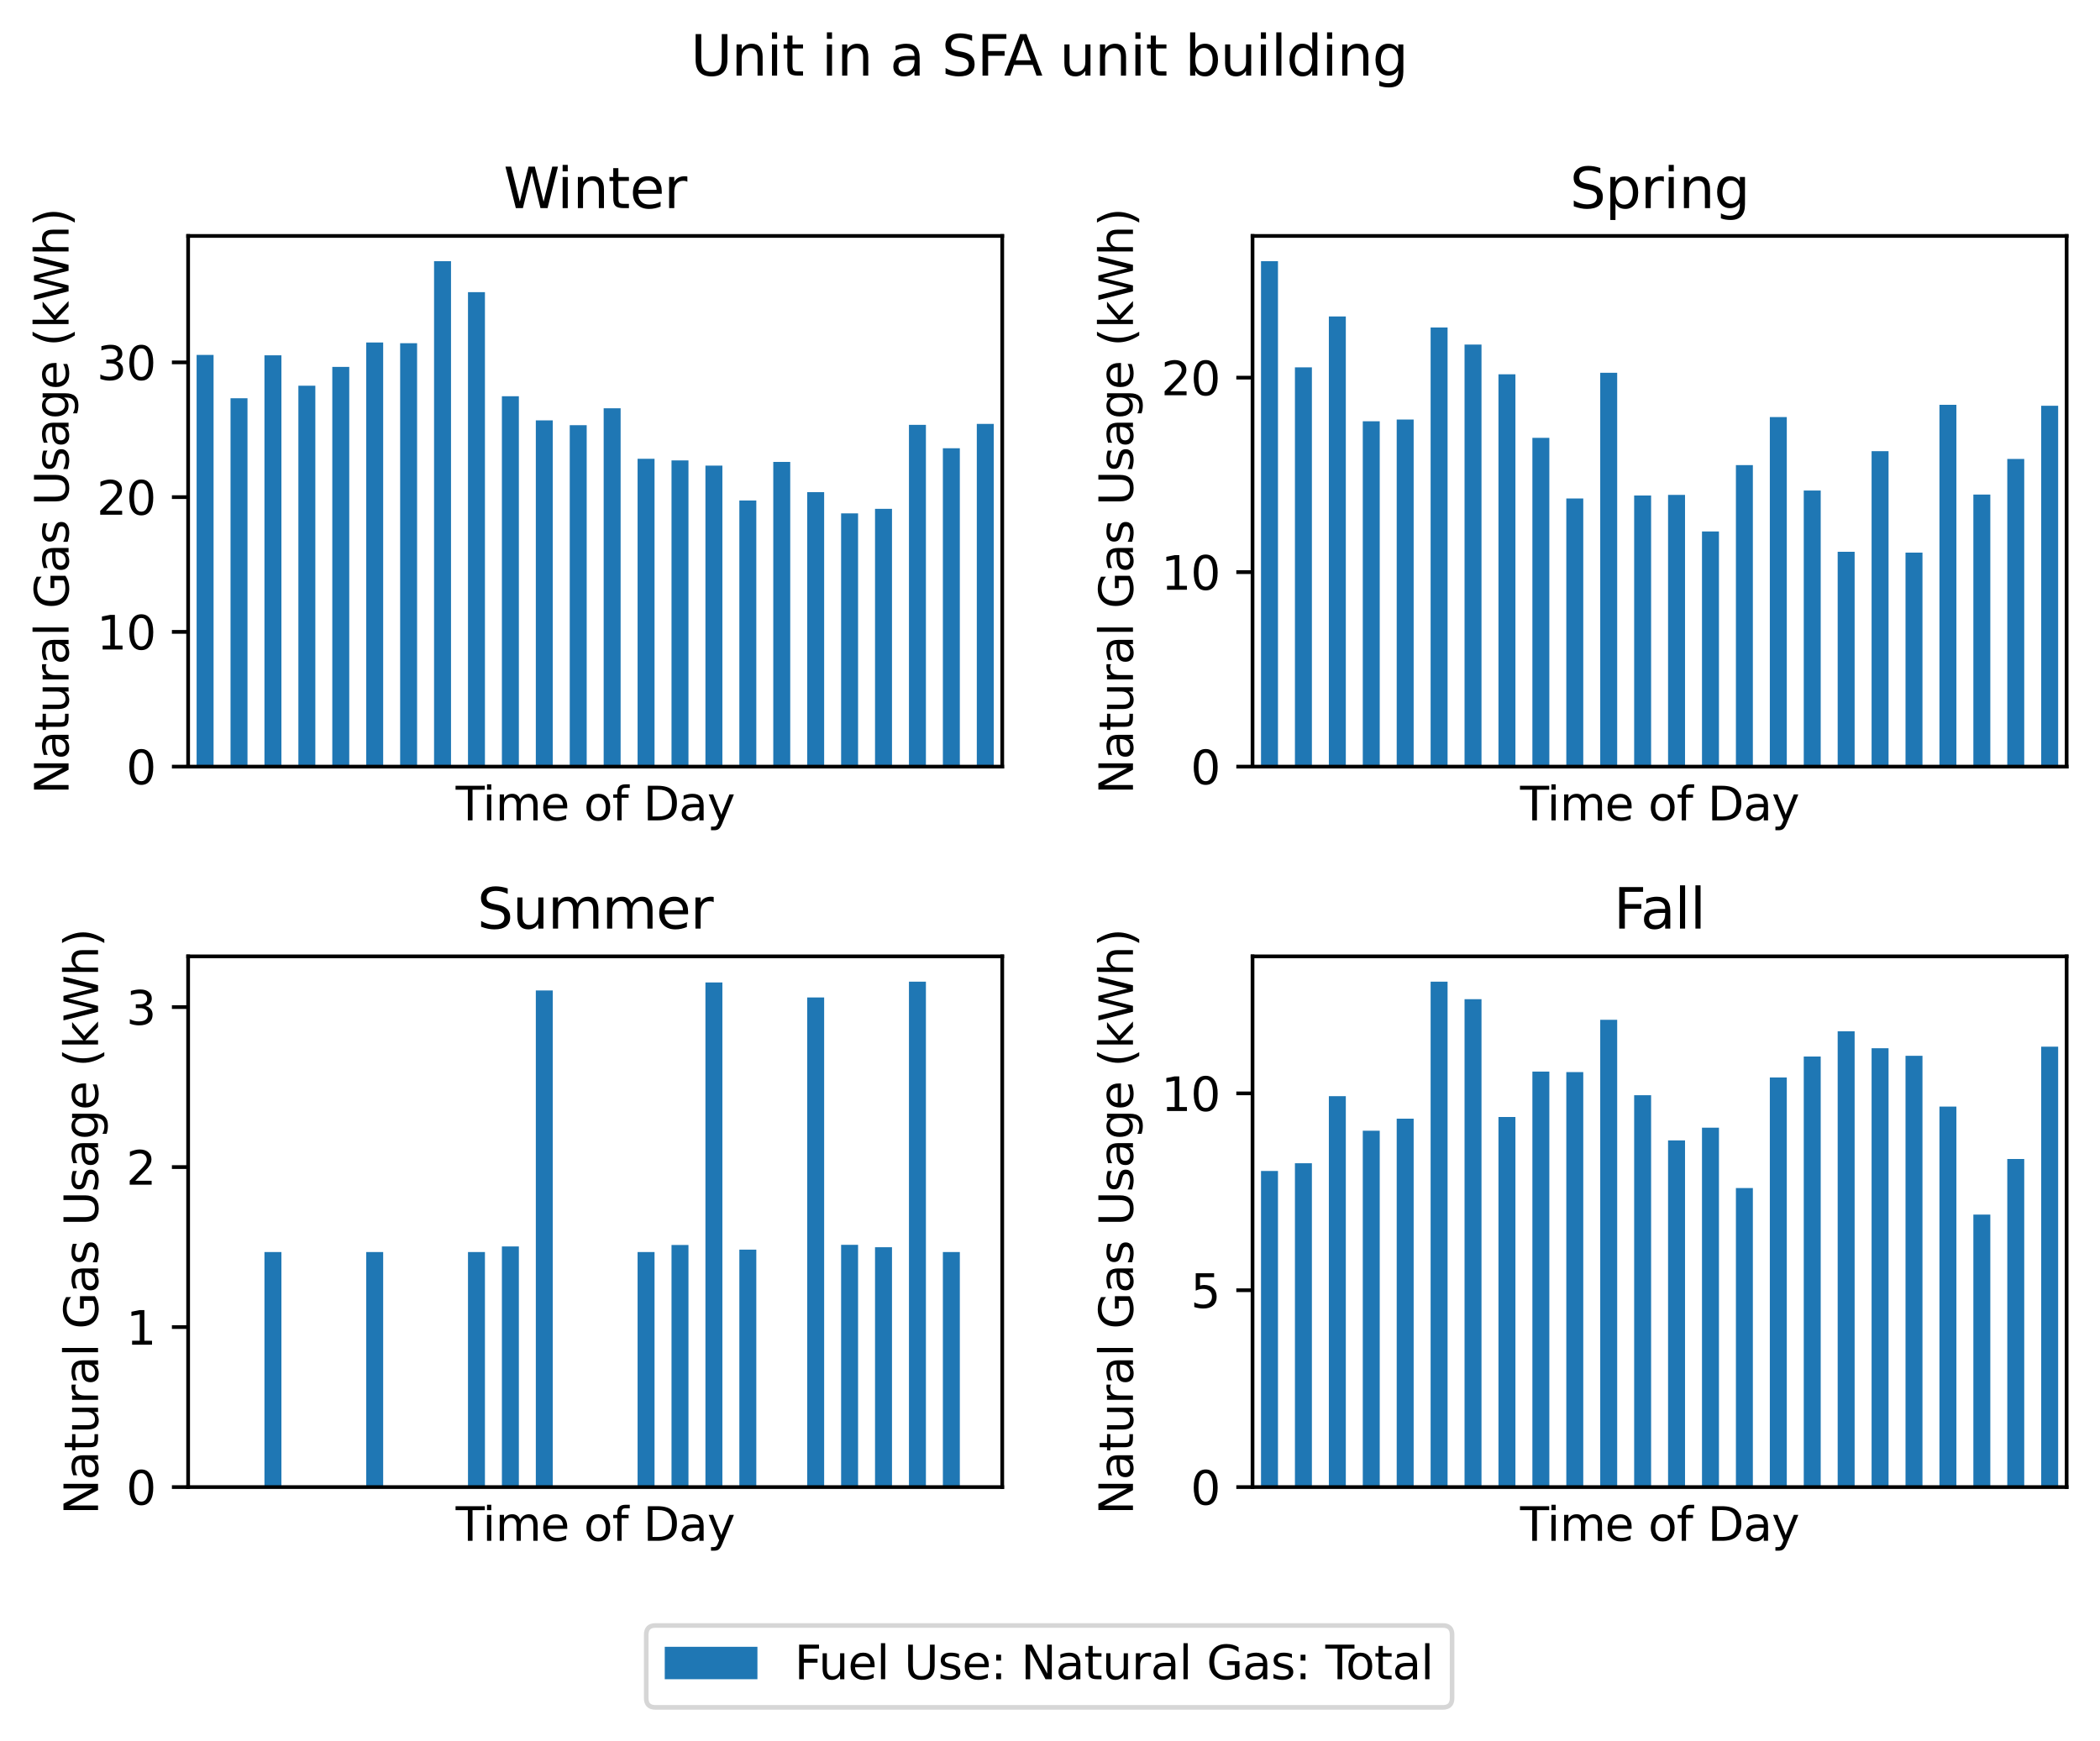 <?xml version="1.0" encoding="utf-8" standalone="no"?>
<!DOCTYPE svg PUBLIC "-//W3C//DTD SVG 1.1//EN"
  "http://www.w3.org/Graphics/SVG/1.1/DTD/svg11.dtd">
<svg xmlns:xlink="http://www.w3.org/1999/xlink" width="453.233pt" height="375.766pt" viewBox="0 0 453.233 375.766" xmlns="http://www.w3.org/2000/svg" version="1.1">
 <defs>
  <style type="text/css">*{stroke-linejoin: round; stroke-linecap: butt}</style>
 </defs>
 <g id="figure_1">
  <g id="patch_1">
   <path d="M 0 375.766 
L 453.233 375.766 
L 453.233 -0 
L 0 -0 
z
" style="fill: #ffffff"/>
  </g>
  <g id="axes_1">
   <g id="patch_2">
    <path d="M 40.603 165.488 
L 216.308 165.488 
L 216.308 50.928 
L 40.603 50.928 
z
" style="fill: #ffffff"/>
   </g>
   <g id="patch_3">
    <path d="M 42.433 165.488 
L 46.094 165.488 
L 46.094 76.612 
L 42.433 76.612 
z
" clip-path="url(#p958533f88b)" style="fill: #1f77b4"/>
   </g>
   <g id="patch_4">
    <path d="M 49.754 165.488 
L 53.415 165.488 
L 53.415 85.973 
L 49.754 85.973 
z
" clip-path="url(#p958533f88b)" style="fill: #1f77b4"/>
   </g>
   <g id="patch_5">
    <path d="M 57.075 165.488 
L 60.736 165.488 
L 60.736 76.696 
L 57.075 76.696 
z
" clip-path="url(#p958533f88b)" style="fill: #1f77b4"/>
   </g>
   <g id="patch_6">
    <path d="M 64.397 165.488 
L 68.057 165.488 
L 68.057 83.256 
L 64.397 83.256 
z
" clip-path="url(#p958533f88b)" style="fill: #1f77b4"/>
   </g>
   <g id="patch_7">
    <path d="M 71.718 165.488 
L 75.378 165.488 
L 75.378 79.198 
L 71.718 79.198 
z
" clip-path="url(#p958533f88b)" style="fill: #1f77b4"/>
   </g>
   <g id="patch_8">
    <path d="M 79.039 165.488 
L 82.699 165.488 
L 82.699 73.93 
L 79.039 73.93 
z
" clip-path="url(#p958533f88b)" style="fill: #1f77b4"/>
   </g>
   <g id="patch_9">
    <path d="M 86.36 165.488 
L 90.02 165.488 
L 90.02 74.093 
L 86.36 74.093 
z
" clip-path="url(#p958533f88b)" style="fill: #1f77b4"/>
   </g>
   <g id="patch_10">
    <path d="M 93.681 165.488 
L 97.341 165.488 
L 97.341 56.383 
L 93.681 56.383 
z
" clip-path="url(#p958533f88b)" style="fill: #1f77b4"/>
   </g>
   <g id="patch_11">
    <path d="M 101.002 165.488 
L 104.662 165.488 
L 104.662 63.071 
L 101.002 63.071 
z
" clip-path="url(#p958533f88b)" style="fill: #1f77b4"/>
   </g>
   <g id="patch_12">
    <path d="M 108.323 165.488 
L 111.983 165.488 
L 111.983 85.536 
L 108.323 85.536 
z
" clip-path="url(#p958533f88b)" style="fill: #1f77b4"/>
   </g>
   <g id="patch_13">
    <path d="M 115.644 165.488 
L 119.304 165.488 
L 119.304 90.738 
L 115.644 90.738 
z
" clip-path="url(#p958533f88b)" style="fill: #1f77b4"/>
   </g>
   <g id="patch_14">
    <path d="M 122.965 165.488 
L 126.625 165.488 
L 126.625 91.788 
L 122.965 91.788 
z
" clip-path="url(#p958533f88b)" style="fill: #1f77b4"/>
   </g>
   <g id="patch_15">
    <path d="M 130.286 165.488 
L 133.946 165.488 
L 133.946 88.131 
L 130.286 88.131 
z
" clip-path="url(#p958533f88b)" style="fill: #1f77b4"/>
   </g>
   <g id="patch_16">
    <path d="M 137.607 165.488 
L 141.267 165.488 
L 141.267 99.031 
L 137.607 99.031 
z
" clip-path="url(#p958533f88b)" style="fill: #1f77b4"/>
   </g>
   <g id="patch_17">
    <path d="M 144.928 165.488 
L 148.588 165.488 
L 148.588 99.383 
L 144.928 99.383 
z
" clip-path="url(#p958533f88b)" style="fill: #1f77b4"/>
   </g>
   <g id="patch_18">
    <path d="M 152.249 165.488 
L 155.91 165.488 
L 155.91 100.512 
L 152.249 100.512 
z
" clip-path="url(#p958533f88b)" style="fill: #1f77b4"/>
   </g>
   <g id="patch_19">
    <path d="M 159.57 165.488 
L 163.231 165.488 
L 163.231 108.034 
L 159.57 108.034 
z
" clip-path="url(#p958533f88b)" style="fill: #1f77b4"/>
   </g>
   <g id="patch_20">
    <path d="M 166.891 165.488 
L 170.552 165.488 
L 170.552 99.717 
L 166.891 99.717 
z
" clip-path="url(#p958533f88b)" style="fill: #1f77b4"/>
   </g>
   <g id="patch_21">
    <path d="M 174.212 165.488 
L 177.873 165.488 
L 177.873 106.242 
L 174.212 106.242 
z
" clip-path="url(#p958533f88b)" style="fill: #1f77b4"/>
   </g>
   <g id="patch_22">
    <path d="M 181.533 165.488 
L 185.194 165.488 
L 185.194 110.818 
L 181.533 110.818 
z
" clip-path="url(#p958533f88b)" style="fill: #1f77b4"/>
   </g>
   <g id="patch_23">
    <path d="M 188.854 165.488 
L 192.515 165.488 
L 192.515 109.84 
L 188.854 109.84 
z
" clip-path="url(#p958533f88b)" style="fill: #1f77b4"/>
   </g>
   <g id="patch_24">
    <path d="M 196.175 165.488 
L 199.836 165.488 
L 199.836 91.712 
L 196.175 91.712 
z
" clip-path="url(#p958533f88b)" style="fill: #1f77b4"/>
   </g>
   <g id="patch_25">
    <path d="M 203.496 165.488 
L 207.157 165.488 
L 207.157 96.768 
L 203.496 96.768 
z
" clip-path="url(#p958533f88b)" style="fill: #1f77b4"/>
   </g>
   <g id="patch_26">
    <path d="M 210.817 165.488 
L 214.478 165.488 
L 214.478 91.508 
L 210.817 91.508 
z
" clip-path="url(#p958533f88b)" style="fill: #1f77b4"/>
   </g>
   <g id="matplotlib.axis_1">
    <g id="text_1">
     <!-- Time of Day -->
     <g transform="translate(98.351 177.086) scale(0.1 -0.1)">
      <defs>
       <path id="DejaVuSans-54" d="M -19 4666 
L 3928 4666 
L 3928 4134 
L 2272 4134 
L 2272 0 
L 1638 0 
L 1638 4134 
L -19 4134 
L -19 4666 
z
" transform="scale(0.016)"/>
       <path id="DejaVuSans-69" d="M 603 3500 
L 1178 3500 
L 1178 0 
L 603 0 
L 603 3500 
z
M 603 4863 
L 1178 4863 
L 1178 4134 
L 603 4134 
L 603 4863 
z
" transform="scale(0.016)"/>
       <path id="DejaVuSans-6d" d="M 3328 2828 
Q 3544 3216 3844 3400 
Q 4144 3584 4550 3584 
Q 5097 3584 5394 3201 
Q 5691 2819 5691 2113 
L 5691 0 
L 5113 0 
L 5113 2094 
Q 5113 2597 4934 2840 
Q 4756 3084 4391 3084 
Q 3944 3084 3684 2787 
Q 3425 2491 3425 1978 
L 3425 0 
L 2847 0 
L 2847 2094 
Q 2847 2600 2669 2842 
Q 2491 3084 2119 3084 
Q 1678 3084 1418 2786 
Q 1159 2488 1159 1978 
L 1159 0 
L 581 0 
L 581 3500 
L 1159 3500 
L 1159 2956 
Q 1356 3278 1631 3431 
Q 1906 3584 2284 3584 
Q 2666 3584 2933 3390 
Q 3200 3197 3328 2828 
z
" transform="scale(0.016)"/>
       <path id="DejaVuSans-65" d="M 3597 1894 
L 3597 1613 
L 953 1613 
Q 991 1019 1311 708 
Q 1631 397 2203 397 
Q 2534 397 2845 478 
Q 3156 559 3463 722 
L 3463 178 
Q 3153 47 2828 -22 
Q 2503 -91 2169 -91 
Q 1331 -91 842 396 
Q 353 884 353 1716 
Q 353 2575 817 3079 
Q 1281 3584 2069 3584 
Q 2775 3584 3186 3129 
Q 3597 2675 3597 1894 
z
M 3022 2063 
Q 3016 2534 2758 2815 
Q 2500 3097 2075 3097 
Q 1594 3097 1305 2825 
Q 1016 2553 972 2059 
L 3022 2063 
z
" transform="scale(0.016)"/>
       <path id="DejaVuSans-20" transform="scale(0.016)"/>
       <path id="DejaVuSans-6f" d="M 1959 3097 
Q 1497 3097 1228 2736 
Q 959 2375 959 1747 
Q 959 1119 1226 758 
Q 1494 397 1959 397 
Q 2419 397 2687 759 
Q 2956 1122 2956 1747 
Q 2956 2369 2687 2733 
Q 2419 3097 1959 3097 
z
M 1959 3584 
Q 2709 3584 3137 3096 
Q 3566 2609 3566 1747 
Q 3566 888 3137 398 
Q 2709 -91 1959 -91 
Q 1206 -91 779 398 
Q 353 888 353 1747 
Q 353 2609 779 3096 
Q 1206 3584 1959 3584 
z
" transform="scale(0.016)"/>
       <path id="DejaVuSans-66" d="M 2375 4863 
L 2375 4384 
L 1825 4384 
Q 1516 4384 1395 4259 
Q 1275 4134 1275 3809 
L 1275 3500 
L 2222 3500 
L 2222 3053 
L 1275 3053 
L 1275 0 
L 697 0 
L 697 3053 
L 147 3053 
L 147 3500 
L 697 3500 
L 697 3744 
Q 697 4328 969 4595 
Q 1241 4863 1831 4863 
L 2375 4863 
z
" transform="scale(0.016)"/>
       <path id="DejaVuSans-44" d="M 1259 4147 
L 1259 519 
L 2022 519 
Q 2988 519 3436 956 
Q 3884 1394 3884 2338 
Q 3884 3275 3436 3711 
Q 2988 4147 2022 4147 
L 1259 4147 
z
M 628 4666 
L 1925 4666 
Q 3281 4666 3915 4102 
Q 4550 3538 4550 2338 
Q 4550 1131 3912 565 
Q 3275 0 1925 0 
L 628 0 
L 628 4666 
z
" transform="scale(0.016)"/>
       <path id="DejaVuSans-61" d="M 2194 1759 
Q 1497 1759 1228 1600 
Q 959 1441 959 1056 
Q 959 750 1161 570 
Q 1363 391 1709 391 
Q 2188 391 2477 730 
Q 2766 1069 2766 1631 
L 2766 1759 
L 2194 1759 
z
M 3341 1997 
L 3341 0 
L 2766 0 
L 2766 531 
Q 2569 213 2275 61 
Q 1981 -91 1556 -91 
Q 1019 -91 701 211 
Q 384 513 384 1019 
Q 384 1609 779 1909 
Q 1175 2209 1959 2209 
L 2766 2209 
L 2766 2266 
Q 2766 2663 2505 2880 
Q 2244 3097 1772 3097 
Q 1472 3097 1187 3025 
Q 903 2953 641 2809 
L 641 3341 
Q 956 3463 1253 3523 
Q 1550 3584 1831 3584 
Q 2591 3584 2966 3190 
Q 3341 2797 3341 1997 
z
" transform="scale(0.016)"/>
       <path id="DejaVuSans-79" d="M 2059 -325 
Q 1816 -950 1584 -1140 
Q 1353 -1331 966 -1331 
L 506 -1331 
L 506 -850 
L 844 -850 
Q 1081 -850 1212 -737 
Q 1344 -625 1503 -206 
L 1606 56 
L 191 3500 
L 800 3500 
L 1894 763 
L 2988 3500 
L 3597 3500 
L 2059 -325 
z
" transform="scale(0.016)"/>
      </defs>
      <use xlink:href="#DejaVuSans-54"/>
      <use xlink:href="#DejaVuSans-69" x="57.959"/>
      <use xlink:href="#DejaVuSans-6d" x="85.742"/>
      <use xlink:href="#DejaVuSans-65" x="183.154"/>
      <use xlink:href="#DejaVuSans-20" x="244.678"/>
      <use xlink:href="#DejaVuSans-6f" x="276.465"/>
      <use xlink:href="#DejaVuSans-66" x="337.646"/>
      <use xlink:href="#DejaVuSans-20" x="372.852"/>
      <use xlink:href="#DejaVuSans-44" x="404.639"/>
      <use xlink:href="#DejaVuSans-61" x="481.641"/>
      <use xlink:href="#DejaVuSans-79" x="542.92"/>
     </g>
    </g>
   </g>
   <g id="matplotlib.axis_2">
    <g id="ytick_1">
     <g id="line2d_1">
      <defs>
       <path id="ma38c50269e" d="M 0 0 
L -3.5 0 
" style="stroke: #000000; stroke-width: 0.8"/>
      </defs>
      <g>
       <use xlink:href="#ma38c50269e" x="40.603" y="165.488" style="stroke: #000000; stroke-width: 0.8"/>
      </g>
     </g>
     <g id="text_2">
      <!-- 0 -->
      <g transform="translate(27.241 169.287) scale(0.1 -0.1)">
       <defs>
        <path id="DejaVuSans-30" d="M 2034 4250 
Q 1547 4250 1301 3770 
Q 1056 3291 1056 2328 
Q 1056 1369 1301 889 
Q 1547 409 2034 409 
Q 2525 409 2770 889 
Q 3016 1369 3016 2328 
Q 3016 3291 2770 3770 
Q 2525 4250 2034 4250 
z
M 2034 4750 
Q 2819 4750 3233 4129 
Q 3647 3509 3647 2328 
Q 3647 1150 3233 529 
Q 2819 -91 2034 -91 
Q 1250 -91 836 529 
Q 422 1150 422 2328 
Q 422 3509 836 4129 
Q 1250 4750 2034 4750 
z
" transform="scale(0.016)"/>
       </defs>
       <use xlink:href="#DejaVuSans-30"/>
      </g>
     </g>
    </g>
    <g id="ytick_2">
     <g id="line2d_2">
      <g>
       <use xlink:href="#ma38c50269e" x="40.603" y="136.399" style="stroke: #000000; stroke-width: 0.8"/>
      </g>
     </g>
     <g id="text_3">
      <!-- 10 -->
      <g transform="translate(20.878 140.198) scale(0.1 -0.1)">
       <defs>
        <path id="DejaVuSans-31" d="M 794 531 
L 1825 531 
L 1825 4091 
L 703 3866 
L 703 4441 
L 1819 4666 
L 2450 4666 
L 2450 531 
L 3481 531 
L 3481 0 
L 794 0 
L 794 531 
z
" transform="scale(0.016)"/>
       </defs>
       <use xlink:href="#DejaVuSans-31"/>
       <use xlink:href="#DejaVuSans-30" x="63.623"/>
      </g>
     </g>
    </g>
    <g id="ytick_3">
     <g id="line2d_3">
      <g>
       <use xlink:href="#ma38c50269e" x="40.603" y="107.31" style="stroke: #000000; stroke-width: 0.8"/>
      </g>
     </g>
     <g id="text_4">
      <!-- 20 -->
      <g transform="translate(20.878 111.109) scale(0.1 -0.1)">
       <defs>
        <path id="DejaVuSans-32" d="M 1228 531 
L 3431 531 
L 3431 0 
L 469 0 
L 469 531 
Q 828 903 1448 1529 
Q 2069 2156 2228 2338 
Q 2531 2678 2651 2914 
Q 2772 3150 2772 3378 
Q 2772 3750 2511 3984 
Q 2250 4219 1831 4219 
Q 1534 4219 1204 4116 
Q 875 4013 500 3803 
L 500 4441 
Q 881 4594 1212 4672 
Q 1544 4750 1819 4750 
Q 2544 4750 2975 4387 
Q 3406 4025 3406 3419 
Q 3406 3131 3298 2873 
Q 3191 2616 2906 2266 
Q 2828 2175 2409 1742 
Q 1991 1309 1228 531 
z
" transform="scale(0.016)"/>
       </defs>
       <use xlink:href="#DejaVuSans-32"/>
       <use xlink:href="#DejaVuSans-30" x="63.623"/>
      </g>
     </g>
    </g>
    <g id="ytick_4">
     <g id="line2d_4">
      <g>
       <use xlink:href="#ma38c50269e" x="40.603" y="78.22" style="stroke: #000000; stroke-width: 0.8"/>
      </g>
     </g>
     <g id="text_5">
      <!-- 30 -->
      <g transform="translate(20.878 82.02) scale(0.1 -0.1)">
       <defs>
        <path id="DejaVuSans-33" d="M 2597 2516 
Q 3050 2419 3304 2112 
Q 3559 1806 3559 1356 
Q 3559 666 3084 287 
Q 2609 -91 1734 -91 
Q 1441 -91 1130 -33 
Q 819 25 488 141 
L 488 750 
Q 750 597 1062 519 
Q 1375 441 1716 441 
Q 2309 441 2620 675 
Q 2931 909 2931 1356 
Q 2931 1769 2642 2001 
Q 2353 2234 1838 2234 
L 1294 2234 
L 1294 2753 
L 1863 2753 
Q 2328 2753 2575 2939 
Q 2822 3125 2822 3475 
Q 2822 3834 2567 4026 
Q 2313 4219 1838 4219 
Q 1578 4219 1281 4162 
Q 984 4106 628 3988 
L 628 4550 
Q 988 4650 1302 4700 
Q 1616 4750 1894 4750 
Q 2613 4750 3031 4423 
Q 3450 4097 3450 3541 
Q 3450 3153 3228 2886 
Q 3006 2619 2597 2516 
z
" transform="scale(0.016)"/>
       </defs>
       <use xlink:href="#DejaVuSans-33"/>
       <use xlink:href="#DejaVuSans-30" x="63.623"/>
      </g>
     </g>
    </g>
    <g id="text_6">
     <!-- Natural Gas Usage (kWh) -->
     <g transform="translate(14.798 171.449) rotate(-90) scale(0.1 -0.1)">
      <defs>
       <path id="DejaVuSans-4e" d="M 628 4666 
L 1478 4666 
L 3547 763 
L 3547 4666 
L 4159 4666 
L 4159 0 
L 3309 0 
L 1241 3903 
L 1241 0 
L 628 0 
L 628 4666 
z
" transform="scale(0.016)"/>
       <path id="DejaVuSans-74" d="M 1172 4494 
L 1172 3500 
L 2356 3500 
L 2356 3053 
L 1172 3053 
L 1172 1153 
Q 1172 725 1289 603 
Q 1406 481 1766 481 
L 2356 481 
L 2356 0 
L 1766 0 
Q 1100 0 847 248 
Q 594 497 594 1153 
L 594 3053 
L 172 3053 
L 172 3500 
L 594 3500 
L 594 4494 
L 1172 4494 
z
" transform="scale(0.016)"/>
       <path id="DejaVuSans-75" d="M 544 1381 
L 544 3500 
L 1119 3500 
L 1119 1403 
Q 1119 906 1312 657 
Q 1506 409 1894 409 
Q 2359 409 2629 706 
Q 2900 1003 2900 1516 
L 2900 3500 
L 3475 3500 
L 3475 0 
L 2900 0 
L 2900 538 
Q 2691 219 2414 64 
Q 2138 -91 1772 -91 
Q 1169 -91 856 284 
Q 544 659 544 1381 
z
M 1991 3584 
L 1991 3584 
z
" transform="scale(0.016)"/>
       <path id="DejaVuSans-72" d="M 2631 2963 
Q 2534 3019 2420 3045 
Q 2306 3072 2169 3072 
Q 1681 3072 1420 2755 
Q 1159 2438 1159 1844 
L 1159 0 
L 581 0 
L 581 3500 
L 1159 3500 
L 1159 2956 
Q 1341 3275 1631 3429 
Q 1922 3584 2338 3584 
Q 2397 3584 2469 3576 
Q 2541 3569 2628 3553 
L 2631 2963 
z
" transform="scale(0.016)"/>
       <path id="DejaVuSans-6c" d="M 603 4863 
L 1178 4863 
L 1178 0 
L 603 0 
L 603 4863 
z
" transform="scale(0.016)"/>
       <path id="DejaVuSans-47" d="M 3809 666 
L 3809 1919 
L 2778 1919 
L 2778 2438 
L 4434 2438 
L 4434 434 
Q 4069 175 3628 42 
Q 3188 -91 2688 -91 
Q 1594 -91 976 548 
Q 359 1188 359 2328 
Q 359 3472 976 4111 
Q 1594 4750 2688 4750 
Q 3144 4750 3555 4637 
Q 3966 4525 4313 4306 
L 4313 3634 
Q 3963 3931 3569 4081 
Q 3175 4231 2741 4231 
Q 1884 4231 1454 3753 
Q 1025 3275 1025 2328 
Q 1025 1384 1454 906 
Q 1884 428 2741 428 
Q 3075 428 3337 486 
Q 3600 544 3809 666 
z
" transform="scale(0.016)"/>
       <path id="DejaVuSans-73" d="M 2834 3397 
L 2834 2853 
Q 2591 2978 2328 3040 
Q 2066 3103 1784 3103 
Q 1356 3103 1142 2972 
Q 928 2841 928 2578 
Q 928 2378 1081 2264 
Q 1234 2150 1697 2047 
L 1894 2003 
Q 2506 1872 2764 1633 
Q 3022 1394 3022 966 
Q 3022 478 2636 193 
Q 2250 -91 1575 -91 
Q 1294 -91 989 -36 
Q 684 19 347 128 
L 347 722 
Q 666 556 975 473 
Q 1284 391 1588 391 
Q 1994 391 2212 530 
Q 2431 669 2431 922 
Q 2431 1156 2273 1281 
Q 2116 1406 1581 1522 
L 1381 1569 
Q 847 1681 609 1914 
Q 372 2147 372 2553 
Q 372 3047 722 3315 
Q 1072 3584 1716 3584 
Q 2034 3584 2315 3537 
Q 2597 3491 2834 3397 
z
" transform="scale(0.016)"/>
       <path id="DejaVuSans-55" d="M 556 4666 
L 1191 4666 
L 1191 1831 
Q 1191 1081 1462 751 
Q 1734 422 2344 422 
Q 2950 422 3222 751 
Q 3494 1081 3494 1831 
L 3494 4666 
L 4128 4666 
L 4128 1753 
Q 4128 841 3676 375 
Q 3225 -91 2344 -91 
Q 1459 -91 1007 375 
Q 556 841 556 1753 
L 556 4666 
z
" transform="scale(0.016)"/>
       <path id="DejaVuSans-67" d="M 2906 1791 
Q 2906 2416 2648 2759 
Q 2391 3103 1925 3103 
Q 1463 3103 1205 2759 
Q 947 2416 947 1791 
Q 947 1169 1205 825 
Q 1463 481 1925 481 
Q 2391 481 2648 825 
Q 2906 1169 2906 1791 
z
M 3481 434 
Q 3481 -459 3084 -895 
Q 2688 -1331 1869 -1331 
Q 1566 -1331 1297 -1286 
Q 1028 -1241 775 -1147 
L 775 -588 
Q 1028 -725 1275 -790 
Q 1522 -856 1778 -856 
Q 2344 -856 2625 -561 
Q 2906 -266 2906 331 
L 2906 616 
Q 2728 306 2450 153 
Q 2172 0 1784 0 
Q 1141 0 747 490 
Q 353 981 353 1791 
Q 353 2603 747 3093 
Q 1141 3584 1784 3584 
Q 2172 3584 2450 3431 
Q 2728 3278 2906 2969 
L 2906 3500 
L 3481 3500 
L 3481 434 
z
" transform="scale(0.016)"/>
       <path id="DejaVuSans-28" d="M 1984 4856 
Q 1566 4138 1362 3434 
Q 1159 2731 1159 2009 
Q 1159 1288 1364 580 
Q 1569 -128 1984 -844 
L 1484 -844 
Q 1016 -109 783 600 
Q 550 1309 550 2009 
Q 550 2706 781 3412 
Q 1013 4119 1484 4856 
L 1984 4856 
z
" transform="scale(0.016)"/>
       <path id="DejaVuSans-6b" d="M 581 4863 
L 1159 4863 
L 1159 1991 
L 2875 3500 
L 3609 3500 
L 1753 1863 
L 3688 0 
L 2938 0 
L 1159 1709 
L 1159 0 
L 581 0 
L 581 4863 
z
" transform="scale(0.016)"/>
       <path id="DejaVuSans-57" d="M 213 4666 
L 850 4666 
L 1831 722 
L 2809 4666 
L 3519 4666 
L 4500 722 
L 5478 4666 
L 6119 4666 
L 4947 0 
L 4153 0 
L 3169 4050 
L 2175 0 
L 1381 0 
L 213 4666 
z
" transform="scale(0.016)"/>
       <path id="DejaVuSans-68" d="M 3513 2113 
L 3513 0 
L 2938 0 
L 2938 2094 
Q 2938 2591 2744 2837 
Q 2550 3084 2163 3084 
Q 1697 3084 1428 2787 
Q 1159 2491 1159 1978 
L 1159 0 
L 581 0 
L 581 4863 
L 1159 4863 
L 1159 2956 
Q 1366 3272 1645 3428 
Q 1925 3584 2291 3584 
Q 2894 3584 3203 3211 
Q 3513 2838 3513 2113 
z
" transform="scale(0.016)"/>
       <path id="DejaVuSans-29" d="M 513 4856 
L 1013 4856 
Q 1481 4119 1714 3412 
Q 1947 2706 1947 2009 
Q 1947 1309 1714 600 
Q 1481 -109 1013 -844 
L 513 -844 
Q 928 -128 1133 580 
Q 1338 1288 1338 2009 
Q 1338 2731 1133 3434 
Q 928 4138 513 4856 
z
" transform="scale(0.016)"/>
      </defs>
      <use xlink:href="#DejaVuSans-4e"/>
      <use xlink:href="#DejaVuSans-61" x="74.805"/>
      <use xlink:href="#DejaVuSans-74" x="136.084"/>
      <use xlink:href="#DejaVuSans-75" x="175.293"/>
      <use xlink:href="#DejaVuSans-72" x="238.672"/>
      <use xlink:href="#DejaVuSans-61" x="279.785"/>
      <use xlink:href="#DejaVuSans-6c" x="341.064"/>
      <use xlink:href="#DejaVuSans-20" x="368.848"/>
      <use xlink:href="#DejaVuSans-47" x="400.635"/>
      <use xlink:href="#DejaVuSans-61" x="478.125"/>
      <use xlink:href="#DejaVuSans-73" x="539.404"/>
      <use xlink:href="#DejaVuSans-20" x="591.504"/>
      <use xlink:href="#DejaVuSans-55" x="623.291"/>
      <use xlink:href="#DejaVuSans-73" x="696.484"/>
      <use xlink:href="#DejaVuSans-61" x="748.584"/>
      <use xlink:href="#DejaVuSans-67" x="809.863"/>
      <use xlink:href="#DejaVuSans-65" x="873.34"/>
      <use xlink:href="#DejaVuSans-20" x="934.863"/>
      <use xlink:href="#DejaVuSans-28" x="966.65"/>
      <use xlink:href="#DejaVuSans-6b" x="1005.664"/>
      <use xlink:href="#DejaVuSans-57" x="1063.574"/>
      <use xlink:href="#DejaVuSans-68" x="1162.451"/>
      <use xlink:href="#DejaVuSans-29" x="1225.83"/>
     </g>
    </g>
   </g>
   <g id="patch_27">
    <path d="M 40.603 165.488 
L 40.603 50.928 
" style="fill: none; stroke: #000000; stroke-width: 0.8; stroke-linejoin: miter; stroke-linecap: square"/>
   </g>
   <g id="patch_28">
    <path d="M 216.308 165.488 
L 216.308 50.928 
" style="fill: none; stroke: #000000; stroke-width: 0.8; stroke-linejoin: miter; stroke-linecap: square"/>
   </g>
   <g id="patch_29">
    <path d="M 40.603 165.488 
L 216.308 165.488 
" style="fill: none; stroke: #000000; stroke-width: 0.8; stroke-linejoin: miter; stroke-linecap: square"/>
   </g>
   <g id="patch_30">
    <path d="M 40.603 50.928 
L 216.308 50.928 
" style="fill: none; stroke: #000000; stroke-width: 0.8; stroke-linejoin: miter; stroke-linecap: square"/>
   </g>
   <g id="text_7">
    <!-- Winter -->
    <g transform="translate(108.678 44.928) scale(0.12 -0.12)">
     <defs>
      <path id="DejaVuSans-6e" d="M 3513 2113 
L 3513 0 
L 2938 0 
L 2938 2094 
Q 2938 2591 2744 2837 
Q 2550 3084 2163 3084 
Q 1697 3084 1428 2787 
Q 1159 2491 1159 1978 
L 1159 0 
L 581 0 
L 581 3500 
L 1159 3500 
L 1159 2956 
Q 1366 3272 1645 3428 
Q 1925 3584 2291 3584 
Q 2894 3584 3203 3211 
Q 3513 2838 3513 2113 
z
" transform="scale(0.016)"/>
     </defs>
     <use xlink:href="#DejaVuSans-57"/>
     <use xlink:href="#DejaVuSans-69" x="96.627"/>
     <use xlink:href="#DejaVuSans-6e" x="124.41"/>
     <use xlink:href="#DejaVuSans-74" x="187.789"/>
     <use xlink:href="#DejaVuSans-65" x="226.998"/>
     <use xlink:href="#DejaVuSans-72" x="288.521"/>
    </g>
   </g>
  </g>
  <g id="axes_2">
   <g id="patch_31">
    <path d="M 270.328 165.488 
L 446.033 165.488 
L 446.033 50.928 
L 270.328 50.928 
z
" style="fill: #ffffff"/>
   </g>
   <g id="patch_32">
    <path d="M 272.158 165.488 
L 275.819 165.488 
L 275.819 56.383 
L 272.158 56.383 
z
" clip-path="url(#p27bf679a8d)" style="fill: #1f77b4"/>
   </g>
   <g id="patch_33">
    <path d="M 279.479 165.488 
L 283.14 165.488 
L 283.14 79.298 
L 279.479 79.298 
z
" clip-path="url(#p27bf679a8d)" style="fill: #1f77b4"/>
   </g>
   <g id="patch_34">
    <path d="M 286.8 165.488 
L 290.461 165.488 
L 290.461 68.315 
L 286.8 68.315 
z
" clip-path="url(#p27bf679a8d)" style="fill: #1f77b4"/>
   </g>
   <g id="patch_35">
    <path d="M 294.122 165.488 
L 297.782 165.488 
L 297.782 90.936 
L 294.122 90.936 
z
" clip-path="url(#p27bf679a8d)" style="fill: #1f77b4"/>
   </g>
   <g id="patch_36">
    <path d="M 301.443 165.488 
L 305.103 165.488 
L 305.103 90.559 
L 301.443 90.559 
z
" clip-path="url(#p27bf679a8d)" style="fill: #1f77b4"/>
   </g>
   <g id="patch_37">
    <path d="M 308.764 165.488 
L 312.424 165.488 
L 312.424 70.692 
L 308.764 70.692 
z
" clip-path="url(#p27bf679a8d)" style="fill: #1f77b4"/>
   </g>
   <g id="patch_38">
    <path d="M 316.085 165.488 
L 319.745 165.488 
L 319.745 74.374 
L 316.085 74.374 
z
" clip-path="url(#p27bf679a8d)" style="fill: #1f77b4"/>
   </g>
   <g id="patch_39">
    <path d="M 323.406 165.488 
L 327.066 165.488 
L 327.066 80.797 
L 323.406 80.797 
z
" clip-path="url(#p27bf679a8d)" style="fill: #1f77b4"/>
   </g>
   <g id="patch_40">
    <path d="M 330.727 165.488 
L 334.387 165.488 
L 334.387 94.509 
L 330.727 94.509 
z
" clip-path="url(#p27bf679a8d)" style="fill: #1f77b4"/>
   </g>
   <g id="patch_41">
    <path d="M 338.048 165.488 
L 341.708 165.488 
L 341.708 107.604 
L 338.048 107.604 
z
" clip-path="url(#p27bf679a8d)" style="fill: #1f77b4"/>
   </g>
   <g id="patch_42">
    <path d="M 345.369 165.488 
L 349.029 165.488 
L 349.029 80.465 
L 345.369 80.465 
z
" clip-path="url(#p27bf679a8d)" style="fill: #1f77b4"/>
   </g>
   <g id="patch_43">
    <path d="M 352.69 165.488 
L 356.35 165.488 
L 356.35 106.958 
L 352.69 106.958 
z
" clip-path="url(#p27bf679a8d)" style="fill: #1f77b4"/>
   </g>
   <g id="patch_44">
    <path d="M 360.011 165.488 
L 363.671 165.488 
L 363.671 106.832 
L 360.011 106.832 
z
" clip-path="url(#p27bf679a8d)" style="fill: #1f77b4"/>
   </g>
   <g id="patch_45">
    <path d="M 367.332 165.488 
L 370.992 165.488 
L 370.992 114.721 
L 367.332 114.721 
z
" clip-path="url(#p27bf679a8d)" style="fill: #1f77b4"/>
   </g>
   <g id="patch_46">
    <path d="M 374.653 165.488 
L 378.313 165.488 
L 378.313 100.404 
L 374.653 100.404 
z
" clip-path="url(#p27bf679a8d)" style="fill: #1f77b4"/>
   </g>
   <g id="patch_47">
    <path d="M 381.974 165.488 
L 385.635 165.488 
L 385.635 90.03 
L 381.974 90.03 
z
" clip-path="url(#p27bf679a8d)" style="fill: #1f77b4"/>
   </g>
   <g id="patch_48">
    <path d="M 389.295 165.488 
L 392.956 165.488 
L 392.956 105.887 
L 389.295 105.887 
z
" clip-path="url(#p27bf679a8d)" style="fill: #1f77b4"/>
   </g>
   <g id="patch_49">
    <path d="M 396.616 165.488 
L 400.277 165.488 
L 400.277 119.108 
L 396.616 119.108 
z
" clip-path="url(#p27bf679a8d)" style="fill: #1f77b4"/>
   </g>
   <g id="patch_50">
    <path d="M 403.937 165.488 
L 407.598 165.488 
L 407.598 97.394 
L 403.937 97.394 
z
" clip-path="url(#p27bf679a8d)" style="fill: #1f77b4"/>
   </g>
   <g id="patch_51">
    <path d="M 411.258 165.488 
L 414.919 165.488 
L 414.919 119.293 
L 411.258 119.293 
z
" clip-path="url(#p27bf679a8d)" style="fill: #1f77b4"/>
   </g>
   <g id="patch_52">
    <path d="M 418.579 165.488 
L 422.24 165.488 
L 422.24 87.389 
L 418.579 87.389 
z
" clip-path="url(#p27bf679a8d)" style="fill: #1f77b4"/>
   </g>
   <g id="patch_53">
    <path d="M 425.9 165.488 
L 429.561 165.488 
L 429.561 106.752 
L 425.9 106.752 
z
" clip-path="url(#p27bf679a8d)" style="fill: #1f77b4"/>
   </g>
   <g id="patch_54">
    <path d="M 433.221 165.488 
L 436.882 165.488 
L 436.882 99.065 
L 433.221 99.065 
z
" clip-path="url(#p27bf679a8d)" style="fill: #1f77b4"/>
   </g>
   <g id="patch_55">
    <path d="M 440.542 165.488 
L 444.203 165.488 
L 444.203 87.59 
L 440.542 87.59 
z
" clip-path="url(#p27bf679a8d)" style="fill: #1f77b4"/>
   </g>
   <g id="matplotlib.axis_3">
    <g id="text_8">
     <!-- Time of Day -->
     <g transform="translate(328.076 177.086) scale(0.1 -0.1)">
      <use xlink:href="#DejaVuSans-54"/>
      <use xlink:href="#DejaVuSans-69" x="57.959"/>
      <use xlink:href="#DejaVuSans-6d" x="85.742"/>
      <use xlink:href="#DejaVuSans-65" x="183.154"/>
      <use xlink:href="#DejaVuSans-20" x="244.678"/>
      <use xlink:href="#DejaVuSans-6f" x="276.465"/>
      <use xlink:href="#DejaVuSans-66" x="337.646"/>
      <use xlink:href="#DejaVuSans-20" x="372.852"/>
      <use xlink:href="#DejaVuSans-44" x="404.639"/>
      <use xlink:href="#DejaVuSans-61" x="481.641"/>
      <use xlink:href="#DejaVuSans-79" x="542.92"/>
     </g>
    </g>
   </g>
   <g id="matplotlib.axis_4">
    <g id="ytick_5">
     <g id="line2d_5">
      <g>
       <use xlink:href="#ma38c50269e" x="270.328" y="165.488" style="stroke: #000000; stroke-width: 0.8"/>
      </g>
     </g>
     <g id="text_9">
      <!-- 0 -->
      <g transform="translate(256.966 169.287) scale(0.1 -0.1)">
       <use xlink:href="#DejaVuSans-30"/>
      </g>
     </g>
    </g>
    <g id="ytick_6">
     <g id="line2d_6">
      <g>
       <use xlink:href="#ma38c50269e" x="270.328" y="123.504" style="stroke: #000000; stroke-width: 0.8"/>
      </g>
     </g>
     <g id="text_10">
      <!-- 10 -->
      <g transform="translate(250.603 127.303) scale(0.1 -0.1)">
       <use xlink:href="#DejaVuSans-31"/>
       <use xlink:href="#DejaVuSans-30" x="63.623"/>
      </g>
     </g>
    </g>
    <g id="ytick_7">
     <g id="line2d_7">
      <g>
       <use xlink:href="#ma38c50269e" x="270.328" y="81.519" style="stroke: #000000; stroke-width: 0.8"/>
      </g>
     </g>
     <g id="text_11">
      <!-- 20 -->
      <g transform="translate(250.603 85.318) scale(0.1 -0.1)">
       <use xlink:href="#DejaVuSans-32"/>
       <use xlink:href="#DejaVuSans-30" x="63.623"/>
      </g>
     </g>
    </g>
    <g id="text_12">
     <!-- Natural Gas Usage (kWh) -->
     <g transform="translate(244.523 171.449) rotate(-90) scale(0.1 -0.1)">
      <use xlink:href="#DejaVuSans-4e"/>
      <use xlink:href="#DejaVuSans-61" x="74.805"/>
      <use xlink:href="#DejaVuSans-74" x="136.084"/>
      <use xlink:href="#DejaVuSans-75" x="175.293"/>
      <use xlink:href="#DejaVuSans-72" x="238.672"/>
      <use xlink:href="#DejaVuSans-61" x="279.785"/>
      <use xlink:href="#DejaVuSans-6c" x="341.064"/>
      <use xlink:href="#DejaVuSans-20" x="368.848"/>
      <use xlink:href="#DejaVuSans-47" x="400.635"/>
      <use xlink:href="#DejaVuSans-61" x="478.125"/>
      <use xlink:href="#DejaVuSans-73" x="539.404"/>
      <use xlink:href="#DejaVuSans-20" x="591.504"/>
      <use xlink:href="#DejaVuSans-55" x="623.291"/>
      <use xlink:href="#DejaVuSans-73" x="696.484"/>
      <use xlink:href="#DejaVuSans-61" x="748.584"/>
      <use xlink:href="#DejaVuSans-67" x="809.863"/>
      <use xlink:href="#DejaVuSans-65" x="873.34"/>
      <use xlink:href="#DejaVuSans-20" x="934.863"/>
      <use xlink:href="#DejaVuSans-28" x="966.65"/>
      <use xlink:href="#DejaVuSans-6b" x="1005.664"/>
      <use xlink:href="#DejaVuSans-57" x="1063.574"/>
      <use xlink:href="#DejaVuSans-68" x="1162.451"/>
      <use xlink:href="#DejaVuSans-29" x="1225.83"/>
     </g>
    </g>
   </g>
   <g id="patch_56">
    <path d="M 270.328 165.488 
L 270.328 50.928 
" style="fill: none; stroke: #000000; stroke-width: 0.8; stroke-linejoin: miter; stroke-linecap: square"/>
   </g>
   <g id="patch_57">
    <path d="M 446.033 165.488 
L 446.033 50.928 
" style="fill: none; stroke: #000000; stroke-width: 0.8; stroke-linejoin: miter; stroke-linecap: square"/>
   </g>
   <g id="patch_58">
    <path d="M 270.328 165.488 
L 446.033 165.488 
" style="fill: none; stroke: #000000; stroke-width: 0.8; stroke-linejoin: miter; stroke-linecap: square"/>
   </g>
   <g id="patch_59">
    <path d="M 270.328 50.928 
L 446.033 50.928 
" style="fill: none; stroke: #000000; stroke-width: 0.8; stroke-linejoin: miter; stroke-linecap: square"/>
   </g>
   <g id="text_13">
    <!-- Spring -->
    <g transform="translate(338.817 44.928) scale(0.12 -0.12)">
     <defs>
      <path id="DejaVuSans-53" d="M 3425 4513 
L 3425 3897 
Q 3066 4069 2747 4153 
Q 2428 4238 2131 4238 
Q 1616 4238 1336 4038 
Q 1056 3838 1056 3469 
Q 1056 3159 1242 3001 
Q 1428 2844 1947 2747 
L 2328 2669 
Q 3034 2534 3370 2195 
Q 3706 1856 3706 1288 
Q 3706 609 3251 259 
Q 2797 -91 1919 -91 
Q 1588 -91 1214 -16 
Q 841 59 441 206 
L 441 856 
Q 825 641 1194 531 
Q 1563 422 1919 422 
Q 2459 422 2753 634 
Q 3047 847 3047 1241 
Q 3047 1584 2836 1778 
Q 2625 1972 2144 2069 
L 1759 2144 
Q 1053 2284 737 2584 
Q 422 2884 422 3419 
Q 422 4038 858 4394 
Q 1294 4750 2059 4750 
Q 2388 4750 2728 4690 
Q 3069 4631 3425 4513 
z
" transform="scale(0.016)"/>
      <path id="DejaVuSans-70" d="M 1159 525 
L 1159 -1331 
L 581 -1331 
L 581 3500 
L 1159 3500 
L 1159 2969 
Q 1341 3281 1617 3432 
Q 1894 3584 2278 3584 
Q 2916 3584 3314 3078 
Q 3713 2572 3713 1747 
Q 3713 922 3314 415 
Q 2916 -91 2278 -91 
Q 1894 -91 1617 61 
Q 1341 213 1159 525 
z
M 3116 1747 
Q 3116 2381 2855 2742 
Q 2594 3103 2138 3103 
Q 1681 3103 1420 2742 
Q 1159 2381 1159 1747 
Q 1159 1113 1420 752 
Q 1681 391 2138 391 
Q 2594 391 2855 752 
Q 3116 1113 3116 1747 
z
" transform="scale(0.016)"/>
     </defs>
     <use xlink:href="#DejaVuSans-53"/>
     <use xlink:href="#DejaVuSans-70" x="63.477"/>
     <use xlink:href="#DejaVuSans-72" x="126.953"/>
     <use xlink:href="#DejaVuSans-69" x="168.066"/>
     <use xlink:href="#DejaVuSans-6e" x="195.85"/>
     <use xlink:href="#DejaVuSans-67" x="259.229"/>
    </g>
   </g>
  </g>
  <g id="axes_3">
   <g id="patch_60">
    <path d="M 40.603 321.008 
L 216.308 321.008 
L 216.308 206.448 
L 40.603 206.448 
z
" style="fill: #ffffff"/>
   </g>
   <g id="patch_61">
    <path d="M 42.433 321.008 
L 46.094 321.008 
L 46.094 321.008 
L 42.433 321.008 
z
" clip-path="url(#pacd3e0b18d)" style="fill: #1f77b4"/>
   </g>
   <g id="patch_62">
    <path d="M 49.754 321.008 
L 53.415 321.008 
L 53.415 321.008 
L 49.754 321.008 
z
" clip-path="url(#pacd3e0b18d)" style="fill: #1f77b4"/>
   </g>
   <g id="patch_63">
    <path d="M 57.075 321.008 
L 60.736 321.008 
L 60.736 270.272 
L 57.075 270.272 
z
" clip-path="url(#pacd3e0b18d)" style="fill: #1f77b4"/>
   </g>
   <g id="patch_64">
    <path d="M 64.397 321.008 
L 68.057 321.008 
L 68.057 321.008 
L 64.397 321.008 
z
" clip-path="url(#pacd3e0b18d)" style="fill: #1f77b4"/>
   </g>
   <g id="patch_65">
    <path d="M 71.718 321.008 
L 75.378 321.008 
L 75.378 321.008 
L 71.718 321.008 
z
" clip-path="url(#pacd3e0b18d)" style="fill: #1f77b4"/>
   </g>
   <g id="patch_66">
    <path d="M 79.039 321.008 
L 82.699 321.008 
L 82.699 270.272 
L 79.039 270.272 
z
" clip-path="url(#pacd3e0b18d)" style="fill: #1f77b4"/>
   </g>
   <g id="patch_67">
    <path d="M 86.36 321.008 
L 90.02 321.008 
L 90.02 321.008 
L 86.36 321.008 
z
" clip-path="url(#pacd3e0b18d)" style="fill: #1f77b4"/>
   </g>
   <g id="patch_68">
    <path d="M 93.681 321.008 
L 97.341 321.008 
L 97.341 321.008 
L 93.681 321.008 
z
" clip-path="url(#pacd3e0b18d)" style="fill: #1f77b4"/>
   </g>
   <g id="patch_69">
    <path d="M 101.002 321.008 
L 104.662 321.008 
L 104.662 270.272 
L 101.002 270.272 
z
" clip-path="url(#pacd3e0b18d)" style="fill: #1f77b4"/>
   </g>
   <g id="patch_70">
    <path d="M 108.323 321.008 
L 111.983 321.008 
L 111.983 269.063 
L 108.323 269.063 
z
" clip-path="url(#pacd3e0b18d)" style="fill: #1f77b4"/>
   </g>
   <g id="patch_71">
    <path d="M 115.644 321.008 
L 119.304 321.008 
L 119.304 213.803 
L 115.644 213.803 
z
" clip-path="url(#pacd3e0b18d)" style="fill: #1f77b4"/>
   </g>
   <g id="patch_72">
    <path d="M 122.965 321.008 
L 126.625 321.008 
L 126.625 321.008 
L 122.965 321.008 
z
" clip-path="url(#pacd3e0b18d)" style="fill: #1f77b4"/>
   </g>
   <g id="patch_73">
    <path d="M 130.286 321.008 
L 133.946 321.008 
L 133.946 321.008 
L 130.286 321.008 
z
" clip-path="url(#pacd3e0b18d)" style="fill: #1f77b4"/>
   </g>
   <g id="patch_74">
    <path d="M 137.607 321.008 
L 141.267 321.008 
L 141.267 270.272 
L 137.607 270.272 
z
" clip-path="url(#pacd3e0b18d)" style="fill: #1f77b4"/>
   </g>
   <g id="patch_75">
    <path d="M 144.928 321.008 
L 148.588 321.008 
L 148.588 268.752 
L 144.928 268.752 
z
" clip-path="url(#pacd3e0b18d)" style="fill: #1f77b4"/>
   </g>
   <g id="patch_76">
    <path d="M 152.249 321.008 
L 155.91 321.008 
L 155.91 212.076 
L 152.249 212.076 
z
" clip-path="url(#pacd3e0b18d)" style="fill: #1f77b4"/>
   </g>
   <g id="patch_77">
    <path d="M 159.57 321.008 
L 163.231 321.008 
L 163.231 269.754 
L 159.57 269.754 
z
" clip-path="url(#pacd3e0b18d)" style="fill: #1f77b4"/>
   </g>
   <g id="patch_78">
    <path d="M 166.891 321.008 
L 170.552 321.008 
L 170.552 321.008 
L 166.891 321.008 
z
" clip-path="url(#pacd3e0b18d)" style="fill: #1f77b4"/>
   </g>
   <g id="patch_79">
    <path d="M 174.212 321.008 
L 177.873 321.008 
L 177.873 215.322 
L 174.212 215.322 
z
" clip-path="url(#pacd3e0b18d)" style="fill: #1f77b4"/>
   </g>
   <g id="patch_80">
    <path d="M 181.533 321.008 
L 185.194 321.008 
L 185.194 268.718 
L 181.533 268.718 
z
" clip-path="url(#pacd3e0b18d)" style="fill: #1f77b4"/>
   </g>
   <g id="patch_81">
    <path d="M 188.854 321.008 
L 192.515 321.008 
L 192.515 269.236 
L 188.854 269.236 
z
" clip-path="url(#pacd3e0b18d)" style="fill: #1f77b4"/>
   </g>
   <g id="patch_82">
    <path d="M 196.175 321.008 
L 199.836 321.008 
L 199.836 211.903 
L 196.175 211.903 
z
" clip-path="url(#pacd3e0b18d)" style="fill: #1f77b4"/>
   </g>
   <g id="patch_83">
    <path d="M 203.496 321.008 
L 207.157 321.008 
L 207.157 270.272 
L 203.496 270.272 
z
" clip-path="url(#pacd3e0b18d)" style="fill: #1f77b4"/>
   </g>
   <g id="patch_84">
    <path d="M 210.817 321.008 
L 214.478 321.008 
L 214.478 321.008 
L 210.817 321.008 
z
" clip-path="url(#pacd3e0b18d)" style="fill: #1f77b4"/>
   </g>
   <g id="matplotlib.axis_5">
    <g id="text_14">
     <!-- Time of Day -->
     <g transform="translate(98.351 332.606) scale(0.1 -0.1)">
      <use xlink:href="#DejaVuSans-54"/>
      <use xlink:href="#DejaVuSans-69" x="57.959"/>
      <use xlink:href="#DejaVuSans-6d" x="85.742"/>
      <use xlink:href="#DejaVuSans-65" x="183.154"/>
      <use xlink:href="#DejaVuSans-20" x="244.678"/>
      <use xlink:href="#DejaVuSans-6f" x="276.465"/>
      <use xlink:href="#DejaVuSans-66" x="337.646"/>
      <use xlink:href="#DejaVuSans-20" x="372.852"/>
      <use xlink:href="#DejaVuSans-44" x="404.639"/>
      <use xlink:href="#DejaVuSans-61" x="481.641"/>
      <use xlink:href="#DejaVuSans-79" x="542.92"/>
     </g>
    </g>
   </g>
   <g id="matplotlib.axis_6">
    <g id="ytick_8">
     <g id="line2d_8">
      <g>
       <use xlink:href="#ma38c50269e" x="40.603" y="321.008" style="stroke: #000000; stroke-width: 0.8"/>
      </g>
     </g>
     <g id="text_15">
      <!-- 0 -->
      <g transform="translate(27.241 324.807) scale(0.1 -0.1)">
       <use xlink:href="#DejaVuSans-30"/>
      </g>
     </g>
    </g>
    <g id="ytick_9">
     <g id="line2d_9">
      <g>
       <use xlink:href="#ma38c50269e" x="40.603" y="286.47" style="stroke: #000000; stroke-width: 0.8"/>
      </g>
     </g>
     <g id="text_16">
      <!-- 1 -->
      <g transform="translate(27.241 290.269) scale(0.1 -0.1)">
       <use xlink:href="#DejaVuSans-31"/>
      </g>
     </g>
    </g>
    <g id="ytick_10">
     <g id="line2d_10">
      <g>
       <use xlink:href="#ma38c50269e" x="40.603" y="251.932" style="stroke: #000000; stroke-width: 0.8"/>
      </g>
     </g>
     <g id="text_17">
      <!-- 2 -->
      <g transform="translate(27.241 255.732) scale(0.1 -0.1)">
       <use xlink:href="#DejaVuSans-32"/>
      </g>
     </g>
    </g>
    <g id="ytick_11">
     <g id="line2d_11">
      <g>
       <use xlink:href="#ma38c50269e" x="40.603" y="217.395" style="stroke: #000000; stroke-width: 0.8"/>
      </g>
     </g>
     <g id="text_18">
      <!-- 3 -->
      <g transform="translate(27.241 221.194) scale(0.1 -0.1)">
       <use xlink:href="#DejaVuSans-33"/>
      </g>
     </g>
    </g>
    <g id="text_19">
     <!-- Natural Gas Usage (kWh) -->
     <g transform="translate(21.161 326.969) rotate(-90) scale(0.1 -0.1)">
      <use xlink:href="#DejaVuSans-4e"/>
      <use xlink:href="#DejaVuSans-61" x="74.805"/>
      <use xlink:href="#DejaVuSans-74" x="136.084"/>
      <use xlink:href="#DejaVuSans-75" x="175.293"/>
      <use xlink:href="#DejaVuSans-72" x="238.672"/>
      <use xlink:href="#DejaVuSans-61" x="279.785"/>
      <use xlink:href="#DejaVuSans-6c" x="341.064"/>
      <use xlink:href="#DejaVuSans-20" x="368.848"/>
      <use xlink:href="#DejaVuSans-47" x="400.635"/>
      <use xlink:href="#DejaVuSans-61" x="478.125"/>
      <use xlink:href="#DejaVuSans-73" x="539.404"/>
      <use xlink:href="#DejaVuSans-20" x="591.504"/>
      <use xlink:href="#DejaVuSans-55" x="623.291"/>
      <use xlink:href="#DejaVuSans-73" x="696.484"/>
      <use xlink:href="#DejaVuSans-61" x="748.584"/>
      <use xlink:href="#DejaVuSans-67" x="809.863"/>
      <use xlink:href="#DejaVuSans-65" x="873.34"/>
      <use xlink:href="#DejaVuSans-20" x="934.863"/>
      <use xlink:href="#DejaVuSans-28" x="966.65"/>
      <use xlink:href="#DejaVuSans-6b" x="1005.664"/>
      <use xlink:href="#DejaVuSans-57" x="1063.574"/>
      <use xlink:href="#DejaVuSans-68" x="1162.451"/>
      <use xlink:href="#DejaVuSans-29" x="1225.83"/>
     </g>
    </g>
   </g>
   <g id="patch_85">
    <path d="M 40.603 321.008 
L 40.603 206.448 
" style="fill: none; stroke: #000000; stroke-width: 0.8; stroke-linejoin: miter; stroke-linecap: square"/>
   </g>
   <g id="patch_86">
    <path d="M 216.308 321.008 
L 216.308 206.448 
" style="fill: none; stroke: #000000; stroke-width: 0.8; stroke-linejoin: miter; stroke-linecap: square"/>
   </g>
   <g id="patch_87">
    <path d="M 40.603 321.008 
L 216.308 321.008 
" style="fill: none; stroke: #000000; stroke-width: 0.8; stroke-linejoin: miter; stroke-linecap: square"/>
   </g>
   <g id="patch_88">
    <path d="M 40.603 206.448 
L 216.308 206.448 
" style="fill: none; stroke: #000000; stroke-width: 0.8; stroke-linejoin: miter; stroke-linecap: square"/>
   </g>
   <g id="text_20">
    <!-- Summer -->
    <g transform="translate(102.997 200.448) scale(0.12 -0.12)">
     <use xlink:href="#DejaVuSans-53"/>
     <use xlink:href="#DejaVuSans-75" x="63.477"/>
     <use xlink:href="#DejaVuSans-6d" x="126.855"/>
     <use xlink:href="#DejaVuSans-6d" x="224.268"/>
     <use xlink:href="#DejaVuSans-65" x="321.68"/>
     <use xlink:href="#DejaVuSans-72" x="383.203"/>
    </g>
   </g>
  </g>
  <g id="axes_4">
   <g id="patch_89">
    <path d="M 270.328 321.008 
L 446.033 321.008 
L 446.033 206.448 
L 270.328 206.448 
z
" style="fill: #ffffff"/>
   </g>
   <g id="patch_90">
    <path d="M 272.158 321.008 
L 275.819 321.008 
L 275.819 252.773 
L 272.158 252.773 
z
" clip-path="url(#p4eec0d0311)" style="fill: #1f77b4"/>
   </g>
   <g id="patch_91">
    <path d="M 279.479 321.008 
L 283.14 321.008 
L 283.14 251.107 
L 279.479 251.107 
z
" clip-path="url(#p4eec0d0311)" style="fill: #1f77b4"/>
   </g>
   <g id="patch_92">
    <path d="M 286.8 321.008 
L 290.461 321.008 
L 290.461 236.626 
L 286.8 236.626 
z
" clip-path="url(#p4eec0d0311)" style="fill: #1f77b4"/>
   </g>
   <g id="patch_93">
    <path d="M 294.122 321.008 
L 297.782 321.008 
L 297.782 244.079 
L 294.122 244.079 
z
" clip-path="url(#p4eec0d0311)" style="fill: #1f77b4"/>
   </g>
   <g id="patch_94">
    <path d="M 301.443 321.008 
L 305.103 321.008 
L 305.103 241.478 
L 301.443 241.478 
z
" clip-path="url(#p4eec0d0311)" style="fill: #1f77b4"/>
   </g>
   <g id="patch_95">
    <path d="M 308.764 321.008 
L 312.424 321.008 
L 312.424 211.903 
L 308.764 211.903 
z
" clip-path="url(#p4eec0d0311)" style="fill: #1f77b4"/>
   </g>
   <g id="patch_96">
    <path d="M 316.085 321.008 
L 319.745 321.008 
L 319.745 215.694 
L 316.085 215.694 
z
" clip-path="url(#p4eec0d0311)" style="fill: #1f77b4"/>
   </g>
   <g id="patch_97">
    <path d="M 323.406 321.008 
L 327.066 321.008 
L 327.066 241.121 
L 323.406 241.121 
z
" clip-path="url(#p4eec0d0311)" style="fill: #1f77b4"/>
   </g>
   <g id="patch_98">
    <path d="M 330.727 321.008 
L 334.387 321.008 
L 334.387 231.322 
L 330.727 231.322 
z
" clip-path="url(#p4eec0d0311)" style="fill: #1f77b4"/>
   </g>
   <g id="patch_99">
    <path d="M 338.048 321.008 
L 341.708 321.008 
L 341.708 231.424 
L 338.048 231.424 
z
" clip-path="url(#p4eec0d0311)" style="fill: #1f77b4"/>
   </g>
   <g id="patch_100">
    <path d="M 345.369 321.008 
L 349.029 321.008 
L 349.029 220.138 
L 345.369 220.138 
z
" clip-path="url(#p4eec0d0311)" style="fill: #1f77b4"/>
   </g>
   <g id="patch_101">
    <path d="M 352.69 321.008 
L 356.35 321.008 
L 356.35 236.422 
L 352.69 236.422 
z
" clip-path="url(#p4eec0d0311)" style="fill: #1f77b4"/>
   </g>
   <g id="patch_102">
    <path d="M 360.011 321.008 
L 363.671 321.008 
L 363.671 246.178 
L 360.011 246.178 
z
" clip-path="url(#p4eec0d0311)" style="fill: #1f77b4"/>
   </g>
   <g id="patch_103">
    <path d="M 367.332 321.008 
L 370.992 321.008 
L 370.992 243.433 
L 367.332 243.433 
z
" clip-path="url(#p4eec0d0311)" style="fill: #1f77b4"/>
   </g>
   <g id="patch_104">
    <path d="M 374.653 321.008 
L 378.313 321.008 
L 378.313 256.461 
L 374.653 256.461 
z
" clip-path="url(#p4eec0d0311)" style="fill: #1f77b4"/>
   </g>
   <g id="patch_105">
    <path d="M 381.974 321.008 
L 385.635 321.008 
L 385.635 232.589 
L 381.974 232.589 
z
" clip-path="url(#p4eec0d0311)" style="fill: #1f77b4"/>
   </g>
   <g id="patch_106">
    <path d="M 389.295 321.008 
L 392.956 321.008 
L 392.956 228.068 
L 389.295 228.068 
z
" clip-path="url(#p4eec0d0311)" style="fill: #1f77b4"/>
   </g>
   <g id="patch_107">
    <path d="M 396.616 321.008 
L 400.277 321.008 
L 400.277 222.611 
L 396.616 222.611 
z
" clip-path="url(#p4eec0d0311)" style="fill: #1f77b4"/>
   </g>
   <g id="patch_108">
    <path d="M 403.937 321.008 
L 407.598 321.008 
L 407.598 226.274 
L 403.937 226.274 
z
" clip-path="url(#p4eec0d0311)" style="fill: #1f77b4"/>
   </g>
   <g id="patch_109">
    <path d="M 411.258 321.008 
L 414.919 321.008 
L 414.919 227.906 
L 411.258 227.906 
z
" clip-path="url(#p4eec0d0311)" style="fill: #1f77b4"/>
   </g>
   <g id="patch_110">
    <path d="M 418.579 321.008 
L 422.24 321.008 
L 422.24 238.869 
L 418.579 238.869 
z
" clip-path="url(#p4eec0d0311)" style="fill: #1f77b4"/>
   </g>
   <g id="patch_111">
    <path d="M 425.9 321.008 
L 429.561 321.008 
L 429.561 262.189 
L 425.9 262.189 
z
" clip-path="url(#p4eec0d0311)" style="fill: #1f77b4"/>
   </g>
   <g id="patch_112">
    <path d="M 433.221 321.008 
L 436.882 321.008 
L 436.882 250.189 
L 433.221 250.189 
z
" clip-path="url(#p4eec0d0311)" style="fill: #1f77b4"/>
   </g>
   <g id="patch_113">
    <path d="M 440.542 321.008 
L 444.203 321.008 
L 444.203 225.943 
L 440.542 225.943 
z
" clip-path="url(#p4eec0d0311)" style="fill: #1f77b4"/>
   </g>
   <g id="matplotlib.axis_7">
    <g id="text_21">
     <!-- Time of Day -->
     <g transform="translate(328.076 332.606) scale(0.1 -0.1)">
      <use xlink:href="#DejaVuSans-54"/>
      <use xlink:href="#DejaVuSans-69" x="57.959"/>
      <use xlink:href="#DejaVuSans-6d" x="85.742"/>
      <use xlink:href="#DejaVuSans-65" x="183.154"/>
      <use xlink:href="#DejaVuSans-20" x="244.678"/>
      <use xlink:href="#DejaVuSans-6f" x="276.465"/>
      <use xlink:href="#DejaVuSans-66" x="337.646"/>
      <use xlink:href="#DejaVuSans-20" x="372.852"/>
      <use xlink:href="#DejaVuSans-44" x="404.639"/>
      <use xlink:href="#DejaVuSans-61" x="481.641"/>
      <use xlink:href="#DejaVuSans-79" x="542.92"/>
     </g>
    </g>
   </g>
   <g id="matplotlib.axis_8">
    <g id="ytick_12">
     <g id="line2d_12">
      <g>
       <use xlink:href="#ma38c50269e" x="270.328" y="321.008" style="stroke: #000000; stroke-width: 0.8"/>
      </g>
     </g>
     <g id="text_22">
      <!-- 0 -->
      <g transform="translate(256.966 324.807) scale(0.1 -0.1)">
       <use xlink:href="#DejaVuSans-30"/>
      </g>
     </g>
    </g>
    <g id="ytick_13">
     <g id="line2d_13">
      <g>
       <use xlink:href="#ma38c50269e" x="270.328" y="278.515" style="stroke: #000000; stroke-width: 0.8"/>
      </g>
     </g>
     <g id="text_23">
      <!-- 5 -->
      <g transform="translate(256.966 282.314) scale(0.1 -0.1)">
       <defs>
        <path id="DejaVuSans-35" d="M 691 4666 
L 3169 4666 
L 3169 4134 
L 1269 4134 
L 1269 2991 
Q 1406 3038 1543 3061 
Q 1681 3084 1819 3084 
Q 2600 3084 3056 2656 
Q 3513 2228 3513 1497 
Q 3513 744 3044 326 
Q 2575 -91 1722 -91 
Q 1428 -91 1123 -41 
Q 819 9 494 109 
L 494 744 
Q 775 591 1075 516 
Q 1375 441 1709 441 
Q 2250 441 2565 725 
Q 2881 1009 2881 1497 
Q 2881 1984 2565 2268 
Q 2250 2553 1709 2553 
Q 1456 2553 1204 2497 
Q 953 2441 691 2322 
L 691 4666 
z
" transform="scale(0.016)"/>
       </defs>
       <use xlink:href="#DejaVuSans-35"/>
      </g>
     </g>
    </g>
    <g id="ytick_14">
     <g id="line2d_14">
      <g>
       <use xlink:href="#ma38c50269e" x="270.328" y="236.022" style="stroke: #000000; stroke-width: 0.8"/>
      </g>
     </g>
     <g id="text_24">
      <!-- 10 -->
      <g transform="translate(250.603 239.821) scale(0.1 -0.1)">
       <use xlink:href="#DejaVuSans-31"/>
       <use xlink:href="#DejaVuSans-30" x="63.623"/>
      </g>
     </g>
    </g>
    <g id="text_25">
     <!-- Natural Gas Usage (kWh) -->
     <g transform="translate(244.523 326.969) rotate(-90) scale(0.1 -0.1)">
      <use xlink:href="#DejaVuSans-4e"/>
      <use xlink:href="#DejaVuSans-61" x="74.805"/>
      <use xlink:href="#DejaVuSans-74" x="136.084"/>
      <use xlink:href="#DejaVuSans-75" x="175.293"/>
      <use xlink:href="#DejaVuSans-72" x="238.672"/>
      <use xlink:href="#DejaVuSans-61" x="279.785"/>
      <use xlink:href="#DejaVuSans-6c" x="341.064"/>
      <use xlink:href="#DejaVuSans-20" x="368.848"/>
      <use xlink:href="#DejaVuSans-47" x="400.635"/>
      <use xlink:href="#DejaVuSans-61" x="478.125"/>
      <use xlink:href="#DejaVuSans-73" x="539.404"/>
      <use xlink:href="#DejaVuSans-20" x="591.504"/>
      <use xlink:href="#DejaVuSans-55" x="623.291"/>
      <use xlink:href="#DejaVuSans-73" x="696.484"/>
      <use xlink:href="#DejaVuSans-61" x="748.584"/>
      <use xlink:href="#DejaVuSans-67" x="809.863"/>
      <use xlink:href="#DejaVuSans-65" x="873.34"/>
      <use xlink:href="#DejaVuSans-20" x="934.863"/>
      <use xlink:href="#DejaVuSans-28" x="966.65"/>
      <use xlink:href="#DejaVuSans-6b" x="1005.664"/>
      <use xlink:href="#DejaVuSans-57" x="1063.574"/>
      <use xlink:href="#DejaVuSans-68" x="1162.451"/>
      <use xlink:href="#DejaVuSans-29" x="1225.83"/>
     </g>
    </g>
   </g>
   <g id="patch_114">
    <path d="M 270.328 321.008 
L 270.328 206.448 
" style="fill: none; stroke: #000000; stroke-width: 0.8; stroke-linejoin: miter; stroke-linecap: square"/>
   </g>
   <g id="patch_115">
    <path d="M 446.033 321.008 
L 446.033 206.448 
" style="fill: none; stroke: #000000; stroke-width: 0.8; stroke-linejoin: miter; stroke-linecap: square"/>
   </g>
   <g id="patch_116">
    <path d="M 270.328 321.008 
L 446.033 321.008 
" style="fill: none; stroke: #000000; stroke-width: 0.8; stroke-linejoin: miter; stroke-linecap: square"/>
   </g>
   <g id="patch_117">
    <path d="M 270.328 206.448 
L 446.033 206.448 
" style="fill: none; stroke: #000000; stroke-width: 0.8; stroke-linejoin: miter; stroke-linecap: square"/>
   </g>
   <g id="text_26">
    <!-- Fall -->
    <g transform="translate(348.267 200.448) scale(0.12 -0.12)">
     <defs>
      <path id="DejaVuSans-46" d="M 628 4666 
L 3309 4666 
L 3309 4134 
L 1259 4134 
L 1259 2759 
L 3109 2759 
L 3109 2228 
L 1259 2228 
L 1259 0 
L 628 0 
L 628 4666 
z
" transform="scale(0.016)"/>
     </defs>
     <use xlink:href="#DejaVuSans-46"/>
     <use xlink:href="#DejaVuSans-61" x="48.395"/>
     <use xlink:href="#DejaVuSans-6c" x="109.674"/>
     <use xlink:href="#DejaVuSans-6c" x="137.457"/>
    </g>
   </g>
  </g>
  <g id="text_27">
   <!-- Unit in a SFA unit building -->
   <g transform="translate(149.066 16.318) scale(0.12 -0.12)">
    <defs>
     <path id="DejaVuSans-41" d="M 2188 4044 
L 1331 1722 
L 3047 1722 
L 2188 4044 
z
M 1831 4666 
L 2547 4666 
L 4325 0 
L 3669 0 
L 3244 1197 
L 1141 1197 
L 716 0 
L 50 0 
L 1831 4666 
z
" transform="scale(0.016)"/>
     <path id="DejaVuSans-62" d="M 3116 1747 
Q 3116 2381 2855 2742 
Q 2594 3103 2138 3103 
Q 1681 3103 1420 2742 
Q 1159 2381 1159 1747 
Q 1159 1113 1420 752 
Q 1681 391 2138 391 
Q 2594 391 2855 752 
Q 3116 1113 3116 1747 
z
M 1159 2969 
Q 1341 3281 1617 3432 
Q 1894 3584 2278 3584 
Q 2916 3584 3314 3078 
Q 3713 2572 3713 1747 
Q 3713 922 3314 415 
Q 2916 -91 2278 -91 
Q 1894 -91 1617 61 
Q 1341 213 1159 525 
L 1159 0 
L 581 0 
L 581 4863 
L 1159 4863 
L 1159 2969 
z
" transform="scale(0.016)"/>
     <path id="DejaVuSans-64" d="M 2906 2969 
L 2906 4863 
L 3481 4863 
L 3481 0 
L 2906 0 
L 2906 525 
Q 2725 213 2448 61 
Q 2172 -91 1784 -91 
Q 1150 -91 751 415 
Q 353 922 353 1747 
Q 353 2572 751 3078 
Q 1150 3584 1784 3584 
Q 2172 3584 2448 3432 
Q 2725 3281 2906 2969 
z
M 947 1747 
Q 947 1113 1208 752 
Q 1469 391 1925 391 
Q 2381 391 2643 752 
Q 2906 1113 2906 1747 
Q 2906 2381 2643 2742 
Q 2381 3103 1925 3103 
Q 1469 3103 1208 2742 
Q 947 2381 947 1747 
z
" transform="scale(0.016)"/>
    </defs>
    <use xlink:href="#DejaVuSans-55"/>
    <use xlink:href="#DejaVuSans-6e" x="73.193"/>
    <use xlink:href="#DejaVuSans-69" x="136.572"/>
    <use xlink:href="#DejaVuSans-74" x="164.355"/>
    <use xlink:href="#DejaVuSans-20" x="203.564"/>
    <use xlink:href="#DejaVuSans-69" x="235.352"/>
    <use xlink:href="#DejaVuSans-6e" x="263.135"/>
    <use xlink:href="#DejaVuSans-20" x="326.514"/>
    <use xlink:href="#DejaVuSans-61" x="358.301"/>
    <use xlink:href="#DejaVuSans-20" x="419.58"/>
    <use xlink:href="#DejaVuSans-53" x="451.367"/>
    <use xlink:href="#DejaVuSans-46" x="514.844"/>
    <use xlink:href="#DejaVuSans-41" x="563.238"/>
    <use xlink:href="#DejaVuSans-20" x="631.646"/>
    <use xlink:href="#DejaVuSans-75" x="663.434"/>
    <use xlink:href="#DejaVuSans-6e" x="726.812"/>
    <use xlink:href="#DejaVuSans-69" x="790.191"/>
    <use xlink:href="#DejaVuSans-74" x="817.975"/>
    <use xlink:href="#DejaVuSans-20" x="857.184"/>
    <use xlink:href="#DejaVuSans-62" x="888.971"/>
    <use xlink:href="#DejaVuSans-75" x="952.447"/>
    <use xlink:href="#DejaVuSans-69" x="1015.826"/>
    <use xlink:href="#DejaVuSans-6c" x="1043.609"/>
    <use xlink:href="#DejaVuSans-64" x="1071.393"/>
    <use xlink:href="#DejaVuSans-69" x="1134.869"/>
    <use xlink:href="#DejaVuSans-6e" x="1162.652"/>
    <use xlink:href="#DejaVuSans-67" x="1226.031"/>
   </g>
  </g>
  <g id="legend_1">
   <g id="patch_118">
    <path d="M 141.471 368.566 
L 311.396 368.566 
Q 313.396 368.566 313.396 366.566 
L 313.396 352.888 
Q 313.396 350.888 311.396 350.888 
L 141.471 350.888 
Q 139.471 350.888 139.471 352.888 
L 139.471 366.566 
Q 139.471 368.566 141.471 368.566 
z
" style="fill: #ffffff; opacity: 0.8; stroke: #cccccc; stroke-linejoin: miter"/>
   </g>
   <g id="patch_119">
    <path d="M 143.471 362.486 
L 163.471 362.486 
L 163.471 355.486 
L 143.471 355.486 
z
" style="fill: #1f77b4"/>
   </g>
   <g id="text_28">
    <!-- Fuel Use: Natural Gas: Total -->
    <g transform="translate(171.471 362.486) scale(0.1 -0.1)">
     <defs>
      <path id="DejaVuSans-3a" d="M 750 794 
L 1409 794 
L 1409 0 
L 750 0 
L 750 794 
z
M 750 3309 
L 1409 3309 
L 1409 2516 
L 750 2516 
L 750 3309 
z
" transform="scale(0.016)"/>
     </defs>
     <use xlink:href="#DejaVuSans-46"/>
     <use xlink:href="#DejaVuSans-75" x="52.02"/>
     <use xlink:href="#DejaVuSans-65" x="115.398"/>
     <use xlink:href="#DejaVuSans-6c" x="176.922"/>
     <use xlink:href="#DejaVuSans-20" x="204.705"/>
     <use xlink:href="#DejaVuSans-55" x="236.492"/>
     <use xlink:href="#DejaVuSans-73" x="309.686"/>
     <use xlink:href="#DejaVuSans-65" x="361.785"/>
     <use xlink:href="#DejaVuSans-3a" x="423.309"/>
     <use xlink:href="#DejaVuSans-20" x="457"/>
     <use xlink:href="#DejaVuSans-4e" x="488.787"/>
     <use xlink:href="#DejaVuSans-61" x="563.592"/>
     <use xlink:href="#DejaVuSans-74" x="624.871"/>
     <use xlink:href="#DejaVuSans-75" x="664.08"/>
     <use xlink:href="#DejaVuSans-72" x="727.459"/>
     <use xlink:href="#DejaVuSans-61" x="768.572"/>
     <use xlink:href="#DejaVuSans-6c" x="829.852"/>
     <use xlink:href="#DejaVuSans-20" x="857.635"/>
     <use xlink:href="#DejaVuSans-47" x="889.422"/>
     <use xlink:href="#DejaVuSans-61" x="966.912"/>
     <use xlink:href="#DejaVuSans-73" x="1028.191"/>
     <use xlink:href="#DejaVuSans-3a" x="1080.291"/>
     <use xlink:href="#DejaVuSans-20" x="1113.982"/>
     <use xlink:href="#DejaVuSans-54" x="1145.77"/>
     <use xlink:href="#DejaVuSans-6f" x="1189.854"/>
     <use xlink:href="#DejaVuSans-74" x="1251.035"/>
     <use xlink:href="#DejaVuSans-61" x="1290.244"/>
     <use xlink:href="#DejaVuSans-6c" x="1351.523"/>
    </g>
   </g>
  </g>
 </g>
 <defs>
  <clipPath id="p958533f88b">
   <rect x="40.603" y="50.928" width="175.705" height="114.56"/>
  </clipPath>
  <clipPath id="p27bf679a8d">
   <rect x="270.328" y="50.928" width="175.705" height="114.56"/>
  </clipPath>
  <clipPath id="pacd3e0b18d">
   <rect x="40.603" y="206.448" width="175.705" height="114.56"/>
  </clipPath>
  <clipPath id="p4eec0d0311">
   <rect x="270.328" y="206.448" width="175.705" height="114.56"/>
  </clipPath>
 </defs>
</svg>
